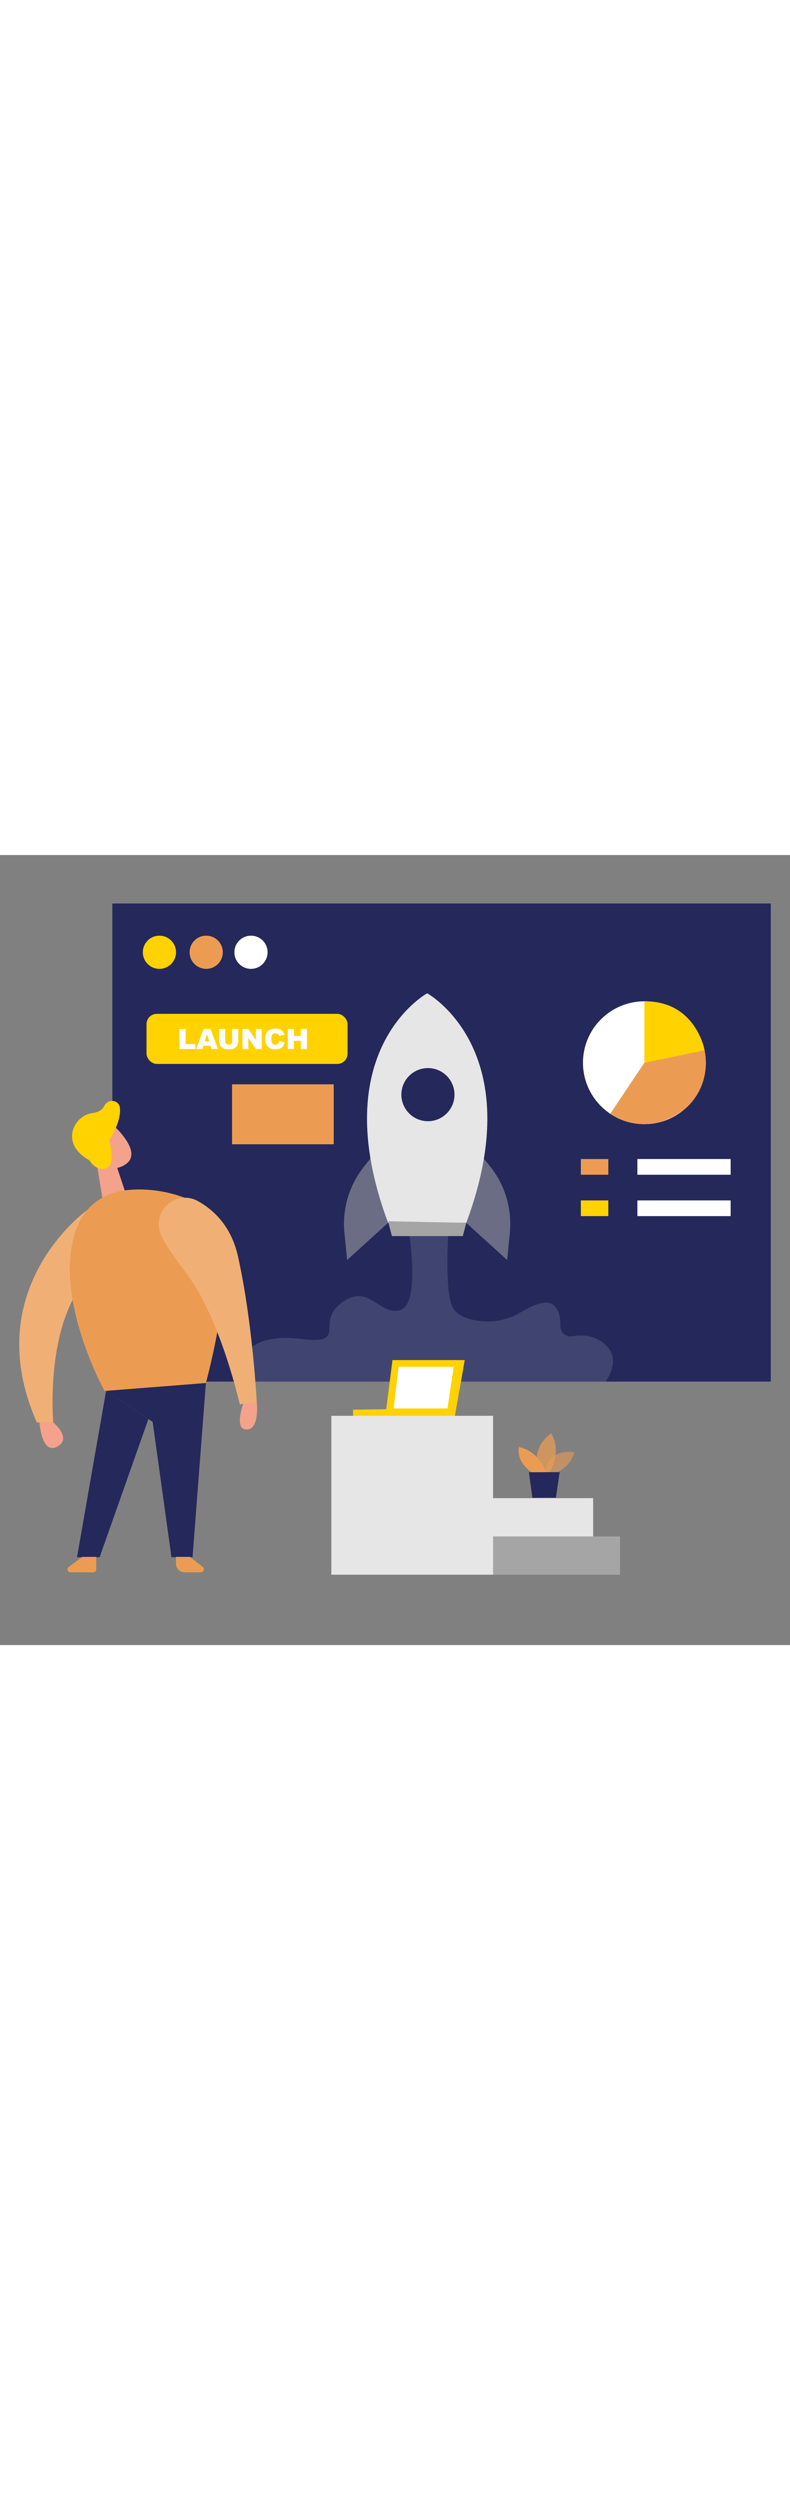 <svg id="_0529_campaign_launch" xmlns="http://www.w3.org/2000/svg" viewBox="0 0 500 500" data-imageid="marketing-campaign-55" imageName="Marketing Campaign" class="illustrations_image" style="width: 158px;"><rect x="0" y="0" width="500" height="500" fill="#808080" stroke="none"/><defs><style>.cls-1_marketing-campaign-55{fill:#fff;}.cls-2_marketing-campaign-55{fill:#f4a28c;}.cls-3_marketing-campaign-55{fill:#a5a5a5;}.cls-4_marketing-campaign-55{opacity:.58;}.cls-4_marketing-campaign-55,.cls-5_marketing-campaign-55,.cls-6_marketing-campaign-55,.cls-7_marketing-campaign-55,.cls-8_marketing-campaign-55,.cls-9_marketing-campaign-55,.cls-10_marketing-campaign-55{fill:none;}.cls-5_marketing-campaign-55{opacity:.13;}.cls-11_marketing-campaign-55{fill:#e6e6e6;}.cls-6_marketing-campaign-55{opacity:.03;}.cls-7_marketing-campaign-55{opacity:.73;}.cls-8_marketing-campaign-55{opacity:.08;}.cls-9_marketing-campaign-55{opacity:.55;}.cls-10_marketing-campaign-55{opacity:.2;}.cls-12_marketing-campaign-55{fill:#24285b;}.cls-13_marketing-campaign-55{fill:#ffd200;}.cls-14_marketing-campaign-55{fill:#68e1fd;}</style></defs><g id="screen_marketing-campaign-55"><rect class="cls-12_marketing-campaign-55" x="71.11" y="30.65" width="416.72" height="302.59" transform="translate(558.94 363.9) rotate(-180)"/><g class="cls-9_marketing-campaign-55"><path class="cls-3_marketing-campaign-55" d="m239.24,186.07l-8.86,11.11c-9.42,11.81-13.86,26.83-12.39,41.87l1.69,17.26,25.94-23.55-6.39-46.7Z"/></g><g class="cls-9_marketing-campaign-55"><path class="cls-3_marketing-campaign-55" d="m301.43,186.07l8.86,11.11c9.42,11.81,13.86,26.83,12.39,41.87l-1.69,17.26-25.94-23.55,6.39-46.7Z"/></g><g class="cls-5_marketing-campaign-55"><path class="cls-1_marketing-campaign-55" d="m258.5,236.46s8.07,47.62-5.21,51.52c-13.28,3.91-19.53-17.45-36.98-4.69-17.45,12.76,4.95,26.82-26.04,22.91-30.99-3.91-42.96,11.36-35.67,27.03h228.62s11.46-14.53-1.3-24.43c-6.59-5.11-14.02-5.29-19.65-4.27-4.01.73-7.68-2.38-7.56-6.46.14-4.68-.68-10-4.29-13.23-4.4-3.95-13.51.17-20.33,4.28-7.82,4.72-16.93,6.91-25.99,5.82-7.93-.95-16.04-3.58-18.26-10.11-4.69-13.79-1.82-49.27-1.82-49.27l-25.52.88Z"/></g><path class="cls-11_marketing-campaign-55" d="m270.37,87.49s-65.46,35.92-24.75,145.28h49.49c40.71-109.36-24.75-145.28-24.75-145.28Z"/><polygon class="cls-3_marketing-campaign-55" points="295.11 232.77 292.92 241.15 248.02 241.15 245.62 231.77 295.11 232.77"/><circle class="cls-12_marketing-campaign-55" cx="270.84" cy="151.64" r="16.81"/><circle class="cls-13_marketing-campaign-55" cx="100.9" cy="61.53" r="10.51"/><circle class="cls-14_marketing-campaign-55 targetColor" cx="130.51" cy="61.53" r="10.51" style="fill: rgb(236, 156, 82);"/><circle class="cls-1_marketing-campaign-55" cx="158.85" cy="61.53" r="10.51"/><rect class="cls-1_marketing-campaign-55" x="403.41" y="192.39" width="59.02" height="9.94"/><rect class="cls-1_marketing-campaign-55" x="403.41" y="218.58" width="59.02" height="9.94"/><rect class="cls-14_marketing-campaign-55 targetColor" x="367.62" y="192.39" width="17.4" height="9.94" style="fill: rgb(236, 156, 82);"/><rect class="cls-13_marketing-campaign-55" x="367.62" y="218.58" width="17.4" height="9.94"/><circle class="cls-1_marketing-campaign-55" cx="407.84" cy="131.44" r="38.87"/><path class="cls-13_marketing-campaign-55" d="m407.84,92.57v38.87l38.06-7.92s-5.31-31.21-38.06-30.95Z"/><path class="cls-14_marketing-campaign-55 targetColor" d="m407.84,131.44l-21.61,32.31s21.79,16.58,47.02-2.91c0,0,17.26-12.51,12.65-37.32l-38.06,7.92Z" style="fill: rgb(236, 156, 82);"/><rect class="cls-13_marketing-campaign-55" x="92.73" y="100.5" width="127.26" height="31.71" rx="6.51" ry="6.51"/><path class="cls-1_marketing-campaign-55" d="m113.54,110.04h3.93v9.6h6.14v3.14h-10.07v-12.73Z"/><path class="cls-1_marketing-campaign-55" d="m133.23,120.67h-4.47l-.62,2.1h-4.02l4.79-12.73h4.29l4.78,12.73h-4.12l-.64-2.1Zm-.82-2.75l-1.41-4.58-1.39,4.58h2.8Z"/><path class="cls-1_marketing-campaign-55" d="m146.92,110.04h3.93v7.59c0,.75-.12,1.46-.35,2.13-.23.67-.6,1.25-1.1,1.75s-1.03.85-1.58,1.05c-.76.28-1.68.43-2.75.43-.62,0-1.3-.04-2.03-.13s-1.34-.26-1.84-.52-.94-.62-1.35-1.1-.69-.96-.84-1.47c-.24-.81-.36-1.53-.36-2.15v-7.59h3.93v7.77c0,.69.19,1.24.58,1.63s.92.58,1.6.58,1.21-.19,1.59-.58.58-.93.58-1.64v-7.77Z"/><path class="cls-1_marketing-campaign-55" d="m153.48,110.04h3.67l4.79,7.04v-7.04h3.71v12.73h-3.71l-4.77-6.99v6.99h-3.7v-12.73Z"/><path class="cls-1_marketing-campaign-55" d="m176.74,117.56l3.45,1.04c-.23.97-.6,1.77-1.09,2.42s-1.12,1.14-1.85,1.47-1.68.5-2.82.5c-1.38,0-2.51-.2-3.39-.6s-1.63-1.11-2.27-2.12c-.64-1.01-.96-2.31-.96-3.89,0-2.11.56-3.73,1.68-4.86,1.12-1.13,2.71-1.7,4.75-1.7,1.6,0,2.86.32,3.78.97s1.6,1.64,2.05,2.99l-3.47.77c-.12-.39-.25-.67-.38-.85-.22-.3-.49-.53-.81-.69s-.67-.24-1.07-.24c-.89,0-1.57.36-2.05,1.08-.36.53-.54,1.37-.54,2.51,0,1.41.21,2.38.64,2.9s1.03.78,1.81.78,1.32-.21,1.71-.63.66-1.04.84-1.84Z"/><path class="cls-1_marketing-campaign-55" d="m182.12,110.04h3.93v4.46h4.3v-4.46h3.95v12.73h-3.95v-5.15h-4.3v5.15h-3.93v-12.73Z"/><rect class="cls-14_marketing-campaign-55 targetColor" x="146.87" y="145.11" width="64.34" height="37.95" style="fill: rgb(236, 156, 82);"/></g><g id="sd_marketing-campaign-55" class="cls-6_marketing-campaign-55"><ellipse cx="227.54" cy="453.93" rx="215.37" ry="15.41"/></g><g id="person_marketing-campaign-55"><path class="cls-14_marketing-campaign-55 targetColor" d="m55.22,224.65s-69.49,49.4-31.89,134.46h10.37s-5.44-61.71,21.52-90.93c26.96-29.22,0-43.53,0-43.53Z" style="fill: rgb(236, 156, 82);"/><g class="cls-10_marketing-campaign-55"><path class="cls-1_marketing-campaign-55" d="m55.22,224.65s-69.49,49.4-31.89,134.46h10.37s-5.44-61.71,21.52-90.93c26.96-29.22,0-43.53,0-43.53Z"/></g><polygon class="cls-2_marketing-campaign-55" points="74.18 197.99 80.1 215.73 66.05 224.65 61 193.9 74.18 197.99"/><path class="cls-2_marketing-campaign-55" d="m56.18,176.75c3.02-7.37,12.83-8.88,18.28-3.07,5.98,6.38,13.18,16.53,5.03,22.05-12.48,8.45-23.93-7.34-23.93-7.34,0,0-1.68-6.05.62-11.65Z"/><path class="cls-2_marketing-campaign-55" d="m65.3,187.63s-3.2-2.67-4.65,1.12c-1.45,3.8,4.2,5.63,5.89,3.72,1.69-1.92-1.24-4.84-1.24-4.84Z"/><path class="cls-14_marketing-campaign-55 targetColor" d="m49.66,233.36c4.24-9.53,12.53-16.66,22.51-19.66,19.08-5.73,54.21.54,64.92,18.39,14.66,24.44-6.8,102.06-6.8,102.06l-64.12,4.98s-35.27-63.62-16.51-105.77Z" style="fill: rgb(236, 156, 82);"/><polygon class="cls-12_marketing-campaign-55" points="130.3 334.15 121.86 444.4 108.53 444.4 96.62 358.74 67.15 339.13 130.3 334.15"/><polygon class="cls-12_marketing-campaign-55" points="67.15 339.13 48.74 444.4 63.04 444.4 93.92 356.94 67.15 339.13"/><g class="cls-8_marketing-campaign-55"><path d="m77.72,212.03s-30,96.61,56.62,103.01l-4.04,19.11-64.12,4.98s-22.59-35.48-21.64-85.31c0,0,.55-24.64,17.89-35.53,0,0,6.62-4.88,15.29-6.26Z"/></g><path class="cls-14_marketing-campaign-55 targetColor" d="m52.1,444.17l-8.61,6.35c-1.47,1.08-.7,3.42,1.12,3.42h14.43c1.05,0,1.89-.85,1.89-1.89v-7.87h-8.83Z" style="fill: rgb(236, 156, 82);"/><path class="cls-14_marketing-campaign-55 targetColor" d="m120.2,444.17l8.11,6.34c1.43,1.12.64,3.42-1.18,3.42h-10.27c-3.03,0-5.49-2.46-5.49-5.49v-4.28h8.83Z" style="fill: rgb(236, 156, 82);"/><path class="cls-2_marketing-campaign-55" d="m24.96,359.11s1.4,20.68,11.21,15.31c9.81-5.37-2.48-15.31-2.48-15.31h-8.73Z"/><path class="cls-13_marketing-campaign-55" d="m56.65,193.24s3.98,7.21,10.55,4.98c6.57-2.23,1.85-17.8,1.85-17.8,0,0,7.96-11.48,6.81-20.58-.63-4.99-7.41-5.74-9.71-1.27-1.17,2.28-3.42,4.25-7.65,4.72-11.21,1.25-21.49,18.94-1.87,29.94Z"/><path class="cls-14_marketing-campaign-55 targetColor" d="m102.07,240.65c-6.76-14.81,9.25-29.52,23.42-21.51,10.46,5.91,20.99,16.36,25.12,34.85,9.34,41.81,11.91,92.48,11.91,92.48l-10.74,1.17s-11.82-52.09-32-80.41c-4.83-6.79-13.55-17.45-17.72-26.57Z" style="fill: rgb(236, 156, 82);"/><g class="cls-10_marketing-campaign-55"><path class="cls-1_marketing-campaign-55" d="m102.07,240.65c-6.76-14.81,9.25-29.52,23.42-21.51,10.46,5.91,20.99,16.36,25.12,34.85,9.34,41.81,11.91,92.48,11.91,92.48l-10.74,1.17s-11.82-52.09-32-80.41c-4.83-6.79-13.55-17.45-17.72-26.57Z"/></g><path class="cls-2_marketing-campaign-55" d="m153.91,347.4s-5.57,15.29,1.45,16.12c9.19,1.09,7.16-17.06,7.16-17.06l-8.61.94Z"/></g><g id="laptop_marketing-campaign-55"><rect class="cls-3_marketing-campaign-55" x="293.76" y="431.24" width="98.66" height="24.23" transform="translate(686.18 886.7) rotate(-180)"/><rect class="cls-11_marketing-campaign-55" x="286.51" y="407.01" width="88.91" height="24.23" transform="translate(661.93 838.25) rotate(-180)"/><g class="cls-4_marketing-campaign-55"><path class="cls-14_marketing-campaign-55 targetColor" d="m349.28,392s11.66-3.18,14.19-14.03c0,0-18.06-3.65-18.57,14.99l4.38-.96Z" style="fill: rgb(236, 156, 82);"/></g><g class="cls-7_marketing-campaign-55"><path class="cls-14_marketing-campaign-55 targetColor" d="m347.85,390.85s8.14-12.87.98-24.91c0,0-13.73,8.72-7.63,24.94l6.65-.03Z" style="fill: rgb(236, 156, 82);"/></g><path class="cls-14_marketing-campaign-55 targetColor" d="m345.75,390.86s-4.3-13.6-17.31-16.17c0,0-2.44,8.83,8.42,16.21l8.89-.04Z" style="fill: rgb(236, 156, 82);"/><polygon class="cls-12_marketing-campaign-55" points="354.2 390.55 351.84 406.72 336.96 406.78 334.76 390.63 354.2 390.55"/><polygon class="cls-13_marketing-campaign-55" points="287.7 356.11 294.15 319.64 248.4 319.64 244.43 350.73 223.46 351.02 223.46 356.11 287.7 356.11"/><polygon class="cls-1_marketing-campaign-55" points="252.27 323.86 249.15 350.24 283.2 350.24 287.18 323.86 252.27 323.86"/><rect class="cls-11_marketing-campaign-55" x="209.71" y="354.89" width="102.36" height="100.57"/><g class="cls-8_marketing-campaign-55"><path d="m243.4,354.89s-27.62,79.59,26.55,100.54h-60.48v-100.54h33.93Z"/></g></g></svg>